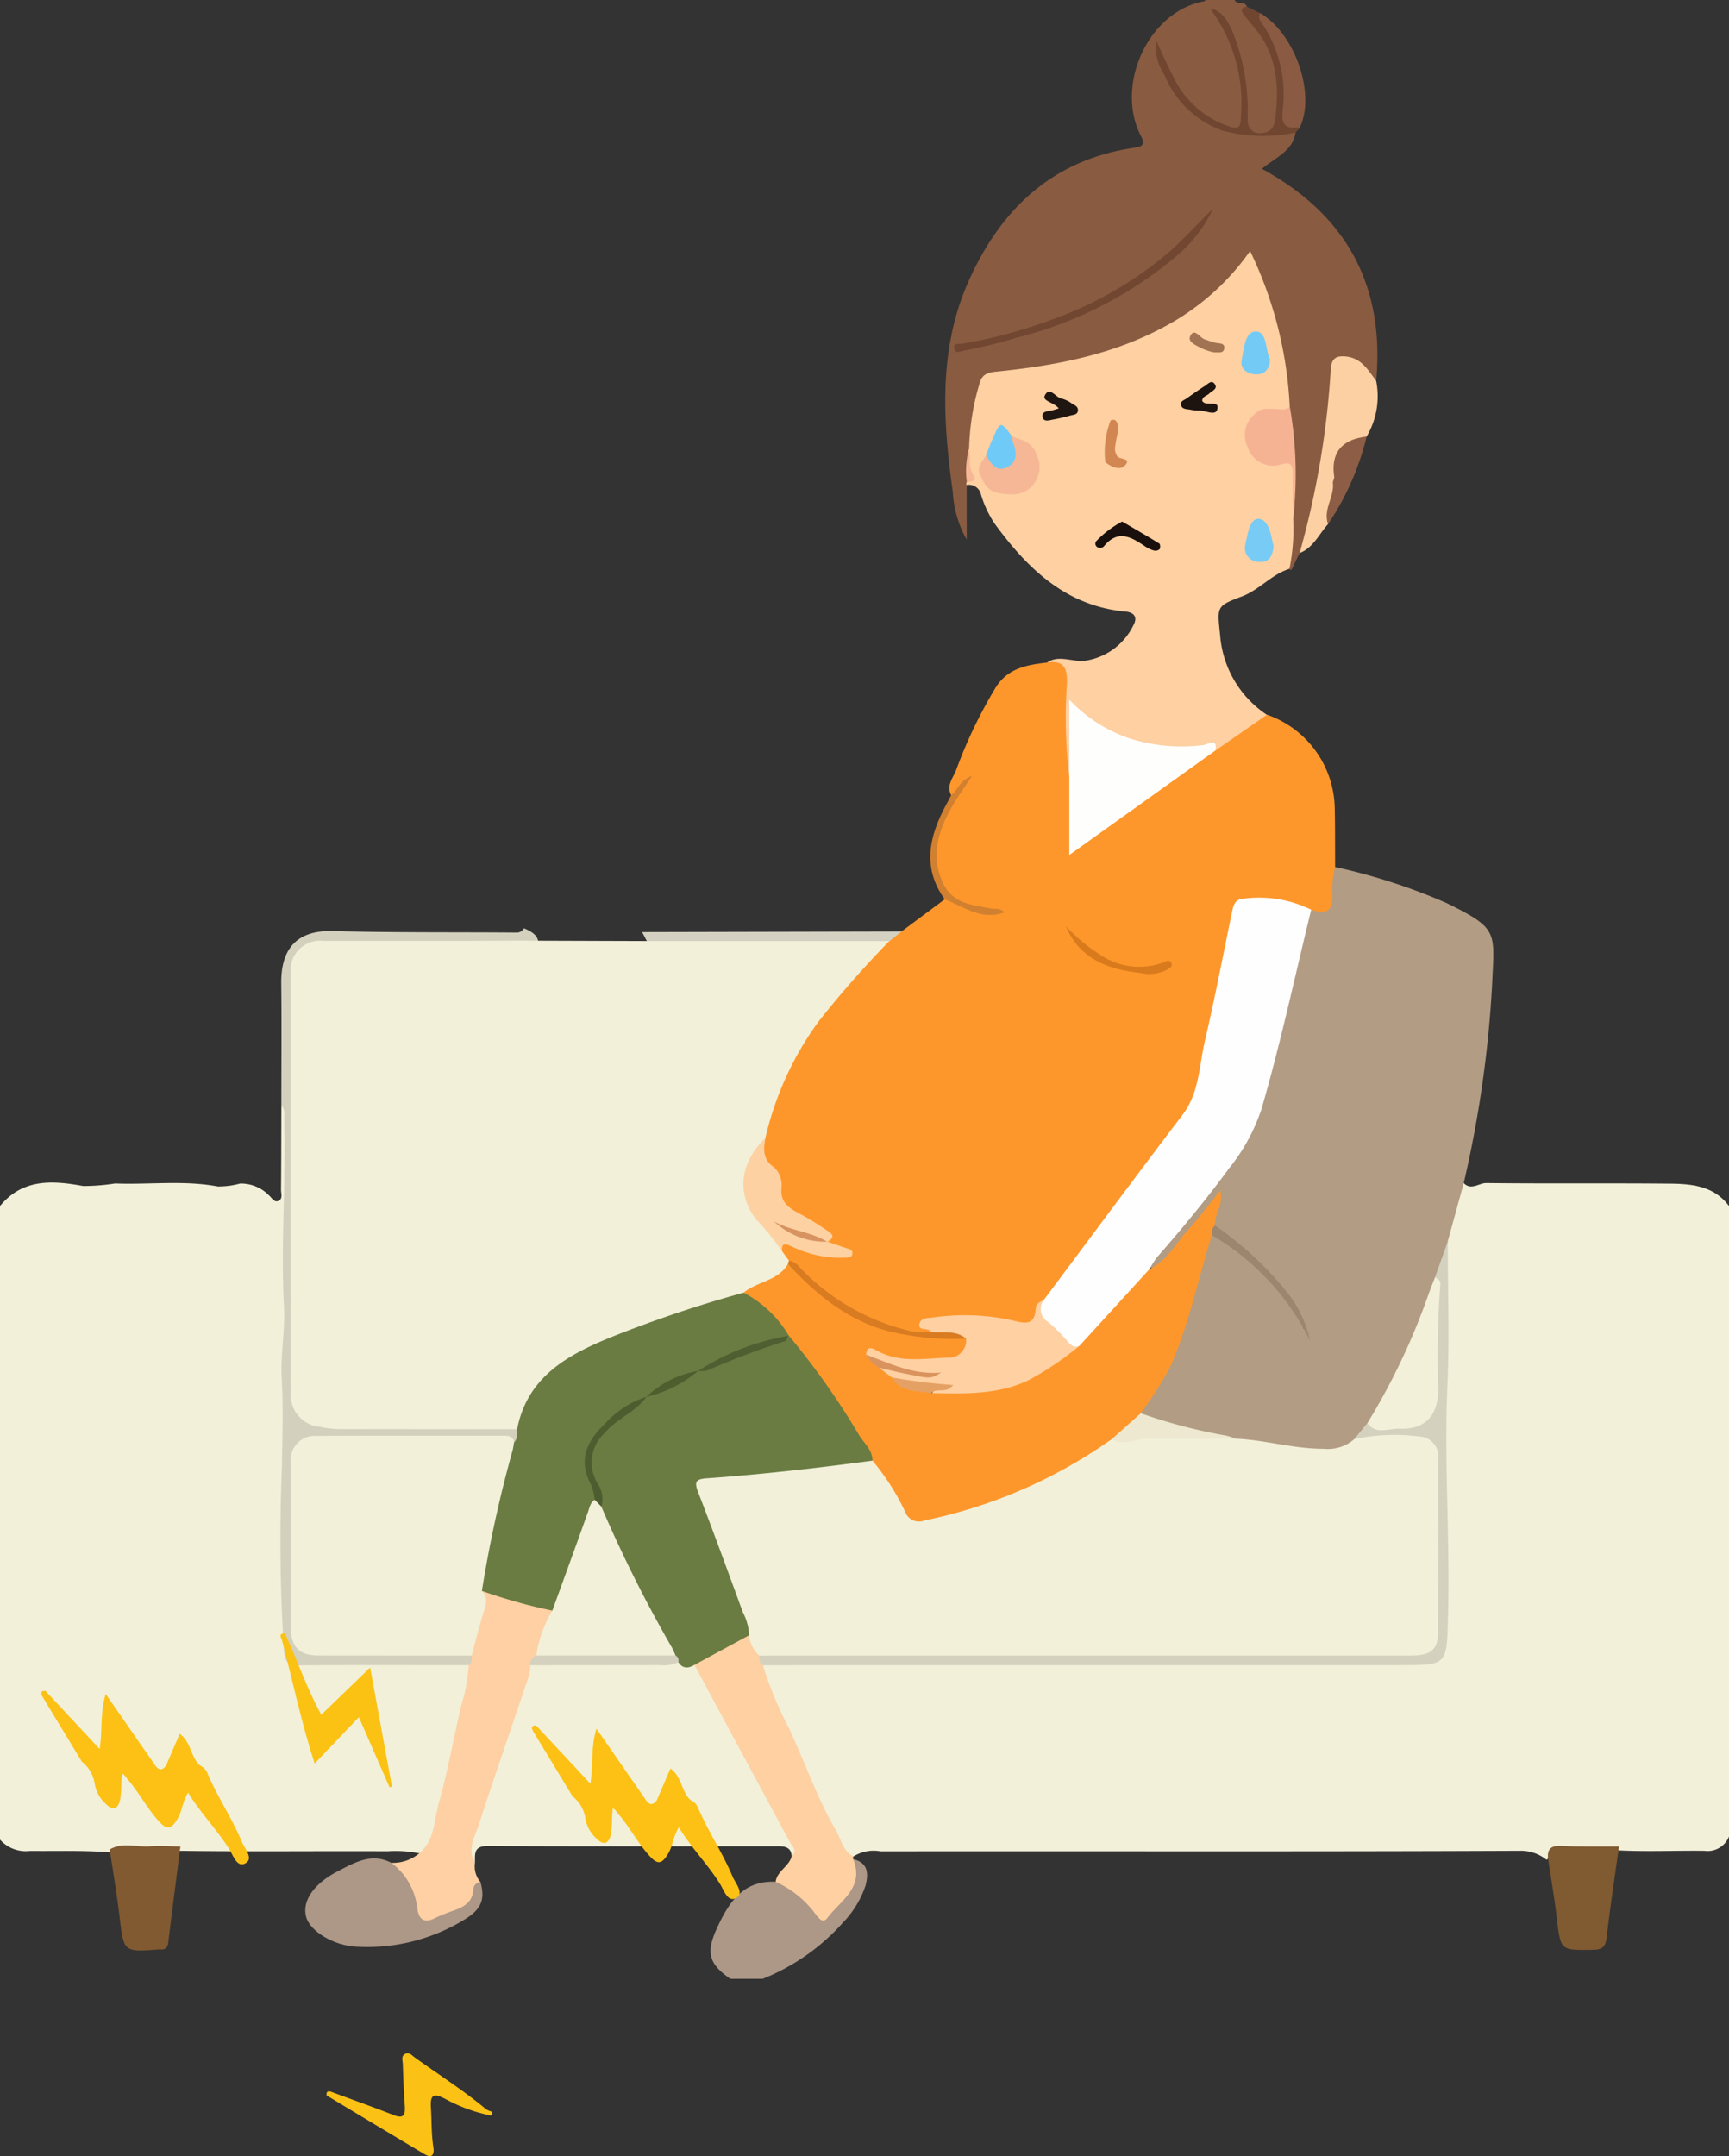 <svg xmlns="http://www.w3.org/2000/svg" width="129.432" height="161.329" viewBox="0 0 129.432 161.329">
  <rect x="0" y="0" width="129.432" height="161.329" fill="#333333" stroke="none"/>
  <g id="Grupo_8138" data-name="Grupo 8138" transform="translate(-987.347 -328.679)">
    <path id="Trazado_18789" data-name="Trazado 18789" d="M1111,439.106c.556.58,1.133-.006,1.7,0,4.59.053,9.182,0,13.772.045,1.635.016,3.284.183,4.388,1.675V488a1.724,1.724,0,0,1-1.841,1.07c-2.17-.026-4.34.076-6.509-.037a30.9,30.9,0,0,1-3.107.037,2.87,2.87,0,0,0-2.2.674,3.038,3.038,0,0,0-1.995-.675c-15.953.071-31.906.021-47.859.041a2.857,2.857,0,0,0-1.868.286c-.634.422-.819-.1-1.081-.5a26.015,26.015,0,0,1-2.288-4.485c-1.063-2.637-2.4-5.148-3.425-7.8-.211-.549-.723-1.178.129-1.673a5.81,5.81,0,0,1,1.8-.114q23.28-.006,46.561,0c1.809,0,2.253-.41,2.265-2.277.026-4.152.006-8.3.013-12.457a8.879,8.879,0,0,0-.286-1.663,4.877,4.877,0,0,1,.071-2.5,5.558,5.558,0,0,0,.216-1.788c0-3.466-.03-6.933.025-10.4a31.615,31.615,0,0,1,.9-3.851C1110.464,439.552,1110.53,439.152,1111,439.106Z" transform="translate(-14.081 -21.903)" fill="#f2f0d9"/>
    <path id="Trazado_18790" data-name="Trazado 18790" d="M987.347,439.395c1.7-2.076,3.944-1.915,6.229-1.5a15.376,15.376,0,0,0,2.384-.19c2.565.1,5.144-.254,7.7.224a6.185,6.185,0,0,0,1.66-.218,2.94,2.94,0,0,1,2.167.888c.206.176.377.527.673.418.39-.142.222-.557.225-.854.019-2.093.019-4.185.025-6.279.78.232.559.907.55,1.409-.05,2.771.022,5.538-.141,8.314-.153,2.623.256,5.28.117,7.916-.205,3.882.07,7.764-.148,11.648-.164,2.928-.035,5.874-.032,8.812,0,3.4.006,3.4,3.393,3.4q4.286,0,8.572,0a3.7,3.7,0,0,1,1.547.162c.633.438.475,1.074.326,1.635-.61,2.281-1.036,4.606-1.622,6.892a44.7,44.7,0,0,1-1.116,4.536c-.219.588-.341,1.286-1.226,1.2a8.963,8.963,0,0,0-2.272-.136c-5.131-.026-10.262.038-15.393-.032-1.8.076-3.6-.079-5.392.118-1.987-.167-3.979-.088-5.969-.111a2.594,2.594,0,0,1-2.257-.847Z" transform="translate(0 -20.471)" fill="#f2f0d9"/>
    <path id="Trazado_18791" data-name="Trazado 18791" d="M1102.141,370.065c-.2.406-.392.813-.592,1.217a.1.1,0,0,1-.095.036c-.03-.012-.047-.057-.069-.088a12.774,12.774,0,0,1-.016-3.845,12.906,12.906,0,0,0,.117-4.072c-.113-1.316-.184-2.637-.3-3.951-.457-3.468-.867-6.948-2.306-10.2-.418-.943-.552-.994-1.193-.233-3.44,4.084-8.036,6.026-13.095,7.121a38.57,38.57,0,0,1-4.65.689,1.671,1.671,0,0,0-1.689,1.651c-.214,1.309-.495,2.607-.594,3.933-.265.748-.029,1.547-.231,2.3a1.6,1.6,0,0,1-.207.336v4.1a8.109,8.109,0,0,1-1.041-3.574c-.756-5.373-1.09-10.755,1.229-15.873,2.416-5.333,6.27-8.975,12.29-9.866.546-.08.945-.165.571-.879-1.969-3.758.516-9.354,4.758-10.1.027,0,.047-.063.069-.1h2.177c.167.418.752.063.913.491-.066.666.51.966.839,1.38a8.688,8.688,0,0,1,1.623,6.842c-.087.7-.331,1.321-1.259,1.336-1.105.017-1.415-.172-1.375-1.276a14.936,14.936,0,0,0-.952-5.9c-.205-.544-.571-.963-.842-1.562a12.764,12.764,0,0,1,1.763,7.522c-.054.9-.363,1.025-1.257.775-2.877-.8-4.065-3.1-5.01-5.357a8.49,8.49,0,0,0,3.553,4.784,7.029,7.029,0,0,0,4.835.907c.574-.095,1.149-.438,1.733-.027-.2,1.414-1.5,1.87-2.514,2.729q9.518,5.195,8.551,15.857c-.726-.062-.92-.818-1.471-1.129-.954-.538-1.411-.4-1.565.685-.349,2.456-.53,4.935-.954,7.383a41.725,41.725,0,0,1-1.135,4.79A2.841,2.841,0,0,1,1102.141,370.065Z" transform="translate(-17.507 0)" fill="#895b41"/>
    <path id="Trazado_18792" data-name="Trazado 18792" d="M1055.184,511.167c-1.6-1.1-1.862-1.95-.991-3.824s1.927-3.555,4.376-3.44c1.238-.027,1.928.834,2.659,1.634.855.936.779.838,1.732.038a4.531,4.531,0,0,0,1.416-3.364c1.146.269,1.147,1.116.924,1.984a7.365,7.365,0,0,1-1.677,2.751,15.987,15.987,0,0,1-6.02,4.221Z" transform="translate(-13.161 -34.42)" fill="#ad9787"/>
    <path id="Trazado_18793" data-name="Trazado 18793" d="M1096.27,394.4a7.555,7.555,0,0,1,5.079,7.071c.029,1.442.018,2.885.026,4.327a5.556,5.556,0,0,1-.067,3.183c-.206,1.019-1.009.347-1.575.262a12.178,12.178,0,0,0-4.254-.76,1.417,1.417,0,0,0-1.623,1.359c-.73,3.875-1.736,7.7-2.395,11.583-.384,2.265-1.763,3.845-3.044,5.524-2.2,2.879-4.386,5.764-6.514,8.693-.688.947-1.475,1.809-2.175,2.742a2.406,2.406,0,0,0-.391.458c-.752,1.431-.757,1.469-2.369,1.162a22.751,22.751,0,0,0-5.058-.258c-.48.016-1.048.022-.753.8a1.285,1.285,0,0,1-1.442.281,16.4,16.4,0,0,1-8.292-4.52,4.938,4.938,0,0,0-1.012-.843,1.693,1.693,0,0,1-.634-.882c-.08-.9.391-.887,1.043-.659a8.555,8.555,0,0,0,3.644.781c-.309-.376-.812-.277-1.085-.59a.618.618,0,0,1-.119-.313c-.2-1.029-1.191-1.247-1.893-1.663-1-.6-1.776-1.191-1.767-2.479a1.791,1.791,0,0,0-.574-1.3,2.109,2.109,0,0,1-.567-2.306,23.822,23.822,0,0,1,5.458-10.746c1.182-1.43,2.521-2.709,3.8-4.042a2.648,2.648,0,0,1,1.2-.641l3.227-2.4c1.139.1,2.076.947,3.137.913-1.475-.3-3.006-.661-3.685-2.425a5.075,5.075,0,0,1-.09-3.172,10.432,10.432,0,0,1,1.847-3.652c-.208.227-.309.584-.724.529-.384-.742.178-1.307.394-1.916a35.387,35.387,0,0,1,2.89-6.041c.891-1.514,2.346-1.786,3.882-1.953,1.653-.219,1.827-.093,1.829,1.542,0,2.2-.1,4.395.042,6.588.313,1.779,0,3.594.22,5.5,3.616-2.294,6.835-4.963,10.34-7.22.973-.628,1.814-1.44,2.836-2A4.4,4.4,0,0,1,1096.27,394.4Z" transform="translate(-14.083 -12.247)" fill="#fe972b"/>
    <path id="Trazado_18794" data-name="Trazado 18794" d="M1085.29,391.42a36.52,36.52,0,0,1-.172-6.971c.033-1.194-.269-1.731-1.5-1.546.966-.651,2,.051,3.034-.169a4.8,4.8,0,0,0,3.457-2.659c.334-.639-.046-.936-.591-.987-4.48-.415-7.358-3.221-9.826-6.6a8.128,8.128,0,0,1-1.013-2.172.922.922,0,0,0-1.074-.7.243.243,0,0,1,.014-.232c.447-.8-.2-1.673.173-2.477a18.3,18.3,0,0,1,.774-4.861c.149-.618.5-.838,1.187-.907,4.423-.44,8.764-1.246,12.728-3.406a18.249,18.249,0,0,0,6.345-5.628,29.943,29.943,0,0,1,2.97,11.679c-.107.669-.648.406-1.009.43-1.261.086-2.058.744-2.021,1.732a1.886,1.886,0,0,0,2.207,1.821c.932-.107,1.243.181,1.168,1.1-.088,1.077.079,2.164-.089,3.243a15,15,0,0,1-.279,3.776c-1.345.419-2.249,1.578-3.574,2.072-1.983.74-1.818.784-1.606,3.008a7.863,7.863,0,0,0,3.49,5.843l-3.857,2.679c-1.386-.175-2.765.131-4.173-.059a10.78,10.78,0,0,1-6.424-3c.033,1.265.034,2.465.015,3.664C1085.639,390.549,1085.728,391.06,1085.29,391.42Z" transform="translate(-17.899 -4.645)" fill="#fed0a2"/>
    <path id="Trazado_18795" data-name="Trazado 18795" d="M1027.635,470.463c-4.23,0-8.459-.019-12.689.01-.8.006-1.068-.191-1.146-1.06a133.043,133.043,0,0,1-.15-13.872c.029-2.16.114-4.306-.014-6.472-.107-1.816.264-3.659.164-5.475-.255-4.659.17-9.311.024-13.965-.01-.353.09-.735-.219-1.026,0-3.056.026-6.113-.007-9.169-.028-2.625,1.213-3.974,3.842-3.9,4.579.121,9.162.072,13.744.11a.6.6,0,0,0,.583-.32c1.119.455,1.352,1.041.681,1.72a5.134,5.134,0,0,0-2.116-.4c-4.27.009-8.538-.006-12.807.009-2.221.007-2.822.6-2.824,2.779q-.011,14.861,0,29.723c0,2.43.709,3.194,3.158,3.243,3.825.076,7.652.013,11.477.029a3.464,3.464,0,0,1,1.887.27c.323.444.4.85-.186,1.146a14.892,14.892,0,0,0-2.763-.184c-3.744.01-7.487-.014-11.23.011-1.885.013-2.339.486-2.346,2.387q-.019,5.555,0,11.11c.007,1.706.457,2.169,2.148,2.185,3.058.028,6.117,0,9.177.013a3.482,3.482,0,0,1,1.773.243C1028.059,469.953,1028.24,470.282,1027.635,470.463Z" transform="translate(-5.196 -17.185)" fill="#d3d0bd"/>
    <path id="Trazado_18796" data-name="Trazado 18796" d="M995.2,493.448a2.6,2.6,0,0,0-.963-1.649l-2.942-4.85c-.137-.248-.182-.452.212-.451l4.064,4.359c.223-1.429.021-2.726.455-4.118l3.7,5.336c.271.408.545.387.822.006l1.013-2.363c.864.6.81,1.741,1.521,2.369a1.054,1.054,0,0,1,.58.64c.749,1.739,1.818,3.317,2.548,5.064.218.52.889,1.245.293,1.6-.64.386-.929-.556-1.213-1.014-.908-1.469-2.136-2.683-3.1-4.262-.429.714-.451,1.389-.779,1.942-.493.832-.8.885-1.441.169-.863-.961-1.458-2.122-2.3-3.1-.126-.147-.214-.336-.422-.431-.091.667-.018,1.343-.157,1.991-.143.672-.564.782-1.028.3A2.555,2.555,0,0,1,995.2,493.448Z" transform="translate(-0.763 -31.303)" fill="#fcc114"/>
    <path id="Trazado_18797" data-name="Trazado 18797" d="M1013.881,481.15c.934,2.035,1.655,4.166,2.714,6.078l3.657-3.534c.562,3.067,1.1,5.987,1.632,8.906l-.178.059-2.3-5.248-3.31,3.47c-1.011-3.122-1.651-6.214-2.451-9.262C1013.5,481.352,1013.453,481.131,1013.881,481.15Z" transform="translate(-5.196 -30.242)" fill="#fbc214"/>
    <path id="Trazado_18798" data-name="Trazado 18798" d="M1047.661,416.338l-.35-.67,19.427-.044-.924.719a3.7,3.7,0,0,1-1.863.382c-4.857,0-9.714,0-14.572-.007A2.349,2.349,0,0,1,1047.661,416.338Z" transform="translate(-11.894 -17.245)" fill="#d4d1c2"/>
    <path id="Trazado_18799" data-name="Trazado 18799" d="M1075.789,402.533c.51-.376.637-1.125,1.554-1.432-.636.986-1.23,1.772-1.683,2.633-.894,1.7-1.386,3.444-.5,5.364.739,1.6,2.2,1.645,3.587,1.926.3.062.643-.085,1.035.285-1.784.649-3.075-.448-4.48-.97-1.719-2.383-1.16-4.733.1-7.073C1075.539,403.023,1075.662,402.777,1075.789,402.533Z" transform="translate(-17.232 -14.365)" fill="#d18030"/>
    <path id="Trazado_18800" data-name="Trazado 18800" d="M1106.607,412.8c1.615.564,1.625-.411,1.563-1.566a8.314,8.314,0,0,1,.226-1.631,44.547,44.547,0,0,1,8.348,2.7c3.895,1.92,3.583,2.1,3.407,6.085a85.666,85.666,0,0,1-2.126,14.867q-.6,2.189-1.2,4.376a9.4,9.4,0,0,1-.686,2.758,66.549,66.549,0,0,1-4,9.25,7.368,7.368,0,0,1-1.105,1.708c-.426.459-.8.968-1.245,1.408-1.227,1.133-2.721.746-4.108.605-1.582-.16-3.159-.434-4.731-.71a49.865,49.865,0,0,1-5.369-1.257c-.639-.168-1.367-.2-1.825-.8-.112-.594.307-.98.6-1.382,1.739-2.377,2.48-5.162,3.308-7.916a16.282,16.282,0,0,1,1.336-4.079c.519-.38.954-.013,1.3.249a19.489,19.489,0,0,1,5.48,5.959,4.826,4.826,0,0,1,.234.68c.054.152.2-.091.073,0-.023.017-.047-.012-.078-.085a15.432,15.432,0,0,0-4.25-5.412,16,16,0,0,1-2.54-2.156c-.16-.669.215-1.24.34-1.869-1.286,1.368-2.283,2.973-3.6,4.311-.389.4-.7,1.055-1.464.637-.077-.6.322-.963.661-1.356,1.6-1.853,3.126-3.769,4.651-5.685a18.4,18.4,0,0,0,3.48-7.333c.889-3.709,1.872-7.4,2.669-11.128C1106.069,413.576,1106.084,413.05,1106.607,412.8Z" transform="translate(-21.104 -16.051)" fill="#b29c84"/>
    <path id="Trazado_18801" data-name="Trazado 18801" d="M1108.705,376.662a64.822,64.822,0,0,0,2.334-13.776c.055-.861.472-1,1.16-.931,1.138.121,1.646,1.026,2.238,1.822a5.907,5.907,0,0,1-.717,4.167c-.166.111-.293.336-.451.377-1.587.409-1.684,1.652-1.717,2.956a15.669,15.669,0,0,1-.716,3.211C1110.157,375.241,1109.74,376.255,1108.705,376.662Z" transform="translate(-24.071 -6.597)" fill="#fdd0a3"/>
    <path id="Trazado_18802" data-name="Trazado 18802" d="M1105.731,338.716a11.672,11.672,0,0,1-5.456-.14,7.38,7.38,0,0,1-4.363-4.18,3.948,3.948,0,0,1-.629-2.591c.53,1.122.885,1.959,1.312,2.759a7.1,7.1,0,0,0,4.3,3.737c.806.237.718-.36.75-.83a11.807,11.807,0,0,0-2.089-7.724c-.067-.1-.119-.205-.184-.322.766.178,1.332.837,1.776,2.085a15.942,15.942,0,0,1,1,6.14c-.043.917.58,1.306,1.411,1.032.536-.176.608-.672.658-1.066.3-2.37.123-4.655-1.458-6.619-.3-.374-.624-.73-.912-1.113-.221-.293-.177-.525.233-.591l1.014.5a10.045,10.045,0,0,1,2.023,6.9c-.064.671-.05,1.3.89,1.353.149.008.1.263-.01.4Z" transform="translate(-21.402 -0.122)" fill="#704631"/>
    <path id="Trazado_18803" data-name="Trazado 18803" d="M1107.914,338.563l-.025-.113c-1.5.232-1.234-.847-1.161-1.658a9.478,9.478,0,0,0-1.594-6.133c-.164-.253-.316-.459-.124-.749C1107.655,331.455,1109.219,336.115,1107.914,338.563Z" transform="translate(-23.32 -0.244)" fill="#8a5b42"/>
    <path id="Trazado_18804" data-name="Trazado 18804" d="M1111.339,375.973c-.395-1.082.474-2.019.359-3.072-.016-.149.119-.316.1-.463-.273-1.881.636-2.8,2.427-3.009A20.138,20.138,0,0,1,1111.339,375.973Z" transform="translate(-24.573 -8.083)" fill="#8d5e45"/>
    <path id="Trazado_18805" data-name="Trazado 18805" d="M1064.058,498.056c.862,2.123-.938,3.094-1.934,4.4-.322.422-.6.071-.847-.236a7.555,7.555,0,0,0-3.025-2.467c.115-.824,1.021-1.154,1.208-1.933a.39.39,0,0,0,.014-.544c-2.775-3.929-4.535-8.429-7.039-12.511a2.262,2.262,0,0,1-.334-1.27,7.9,7.9,0,0,1,4.172-2.229,5.656,5.656,0,0,1,.905,1.457,1.488,1.488,0,0,1,.123.827,27.859,27.859,0,0,0,1.942,4.693c1.2,2.549,2.107,5.236,3.531,7.673.382.654.509,1.511,1.271,1.923A.972.972,0,0,1,1064.058,498.056Z" transform="translate(-12.843 -30.265)" fill="#fed0a2"/>
    <path id="Trazado_18806" data-name="Trazado 18806" d="M1058.521,476.267c-.294-.164-.253-.451-.262-.719.653-.58,1.455-.386,2.2-.386q22.559-.018,45.116-.009c3.055,0,3.11-.054,3.11-3.116,0-3.427.016-6.854-.006-10.281-.013-1.894-.4-2.214-2.286-2.3-1.2-.051-2.407.261-3.591-.12l.968-1.186a12.061,12.061,0,0,0,2.521.09,2.315,2.315,0,0,0,2.419-2.455c.056-1.77.05-3.543,0-5.313-.029-1.085.18-2.154.128-3.236l.952-2.674c0,3.586.135,7.178-.025,10.757-.257,5.766.205,11.522.046,17.285-.1,3.65-.017,3.655-3.545,3.656Z" transform="translate(-14.065 -22.986)" fill="#d4d1bf"/>
    <path id="Trazado_18807" data-name="Trazado 18807" d="M1137.216,501.013c-.313,2.256-.663,4.507-.919,6.769-.079.7-.287.954-1.011.966-2.47.042-2.446.066-2.732-2.416-.169-1.461-.428-2.912-.646-4.367-.093-.766.21-1.034,1.006-.992C1134.344,501.046,1135.781,501.006,1137.216,501.013Z" transform="translate(-28.67 -34.173)" fill="#805a31"/>
    <path id="Trazado_18808" data-name="Trazado 18808" d="M1029.687,482.7c.27-.181.216-.46.22-.722a3.335,3.335,0,0,1,.224-1.761,13.822,13.822,0,0,0,.543-3.151c.972-.24,1.76.364,2.63.585a12,12,0,0,1,2.611.828c.337.851-.421,1.452-.522,2.212a6.977,6.977,0,0,1-.441,1.218,2.576,2.576,0,0,0-.358,1.006c-.719,2.75-1.792,5.385-2.614,8.1a44.47,44.47,0,0,1-1.88,5.293,1.263,1.263,0,0,0,.055,1.152,1.8,1.8,0,0,0,.406,1.464c-.27,2.079-1.955,2.524-3.553,3.052-.558.184-1.145.057-1.285-.537a14.345,14.345,0,0,0-1.833-3.953,3.044,3.044,0,0,0,2.15-.762c1.125-.988,1.049-2.464,1.409-3.726.678-2.377,1.095-4.828,1.662-7.237A13.2,13.2,0,0,0,1029.687,482.7Z" transform="translate(-7.248 -29.421)" fill="#fed0a3"/>
    <path id="Trazado_18809" data-name="Trazado 18809" d="M1002.884,501.005c-.3,2.387-.619,4.771-.905,7.16-.049.408-.208.578-.6.547a.756.756,0,0,0-.12,0c-2.639.2-2.614.2-2.932-2.467-.2-1.676-.486-3.343-.733-5.014.965-.57,2.012-.156,3.018-.238C1001.363,500.933,1002.126,501,1002.884,501.005Z" transform="translate(-2.032 -34.165)" fill="#815a31"/>
    <path id="Trazado_18810" data-name="Trazado 18810" d="M1107.209,374.99c-.015-1.12-.04-2.239-.041-3.359,0-.6-.119-.886-.842-.675a1.981,1.981,0,0,1-2.515-1.259,2.033,2.033,0,0,1,.6-2.564c.373-.394.761-.315,1.186-.334.454-.02.934.19,1.36-.13A29.422,29.422,0,0,1,1107.209,374.99Z" transform="translate(-23.052 -7.535)" fill="#f6b393"/>
    <path id="Trazado_18811" data-name="Trazado 18811" d="M1095.833,348.154a10.6,10.6,0,0,1-2.859,3.644,29.783,29.783,0,0,1-11.744,5.989,41.7,41.7,0,0,1-4.069,1c-.276.046-.61.239-.709-.142-.123-.473.367-.348.572-.382a37.07,37.07,0,0,0,7.164-1.969,27.709,27.709,0,0,0,8.265-4.828C1093.66,350.433,1094.682,349.238,1095.833,348.154Z" transform="translate(-17.67 -3.863)" fill="#724731"/>
    <path id="Trazado_18812" data-name="Trazado 18812" d="M1077.794,370.565c.125.672-.1,1.37.345,2.035.29.435-.24.4-.519.442A6,6,0,0,1,1077.794,370.565Z" transform="translate(-17.897 -8.308)" fill="#f6b796"/>
    <path id="Trazado_18813" data-name="Trazado 18813" d="M1031.639,498.775c-.606-.979-.025-1.883.258-2.751,1.229-3.774,2.536-7.523,3.8-11.285a3.21,3.21,0,0,0,.076-.718,2.128,2.128,0,0,1,1.6-.363c3.014-.014,6.029.018,9.041-.018a6.123,6.123,0,0,1,1.647.352q3.576,6.639,7.156,13.275c.181.335.6.615.127,1.021-.053-.655-.5-.727-1.031-.726-7.244,0-14.488.02-21.73-.018C1031.562,497.537,1031.622,498.109,1031.639,498.775Z" transform="translate(-8.732 -30.736)" fill="#f2f0d9"/>
    <path id="Trazado_18814" data-name="Trazado 18814" d="M1022.3,502.471a4.954,4.954,0,0,1,1.942,3.436c.137.845.533,1.1,1.328.7a11.559,11.559,0,0,1,1.332-.537c.784-.277,1.471-.612,1.539-1.6a.566.566,0,0,1,.53-.562c.379,1.357.05,2.1-1.381,2.921a13.908,13.908,0,0,1-7.983,1.913c-1.7-.11-3.438-1.178-3.7-2.273-.279-1.178.6-2.448,2.414-3.384C1019.565,502.446,1020.821,501.706,1022.3,502.471Z" transform="translate(-5.655 -34.407)" fill="#ad9787"/>
    <path id="Trazado_18815" data-name="Trazado 18815" d="M1041.154,416.508l18.153,0a75.894,75.894,0,0,0-5.318,6.048,23.972,23.972,0,0,0-3.961,8.688c-.146.372-.368.7-.547,1.061-1.249,2.471-1.1,3.725.827,5.689a4.451,4.451,0,0,1,.972,1.726l.513.7a.441.441,0,0,1,.074.344c-.325.89-1.118,1.2-1.9,1.536-.553.237-1.073.542-1.626.779-4.08,1.383-8.248,2.511-12.117,4.491a7.129,7.129,0,0,0-4.085,4.491c-.1.367-.075.936-.7.974q-6.468,0-12.936-.01a7.727,7.727,0,0,1-1.793-.164,2.387,2.387,0,0,1-2.2-2.645c-.021-2.579-.006-5.158-.006-7.738q0-11.728,0-23.456A2.217,2.217,0,0,1,1017,416.5c4.8-.008,9.591.015,14.387-.024" transform="translate(-5.386 -17.415)" fill="#f2f0d9"/>
    <path id="Trazado_18816" data-name="Trazado 18816" d="M1104.721,413.379c-1.227,4.986-2.29,10.013-3.732,14.947a14.218,14.218,0,0,1-2.414,4.4c-1.689,2.3-3.5,4.493-5.382,6.64a6.818,6.818,0,0,0-.574.9c-.1,1.04-1.051,1.465-1.62,2.146a23.777,23.777,0,0,1-3.526,3.758c-.547.262-.92-.051-1.278-.394-.494-.473-.947-.992-1.461-1.441a1.028,1.028,0,0,1-.054-1.726c3.462-4.626,6.9-9.274,10.4-13.868,1.279-1.675,1.244-3.688,1.687-5.571.762-3.239,1.375-6.513,2.059-9.771.086-.408.258-.8.745-.835A8.858,8.858,0,0,1,1104.721,413.379Z" transform="translate(-19.218 -16.629)" fill="#fefefe"/>
    <path id="Trazado_18817" data-name="Trazado 18817" d="M1087.2,399.727v-5.745a11.05,11.05,0,0,0,4.436,2.88,12.853,12.853,0,0,0,5.672.51c.271-.041,1-.591.832.414l-10.939,7.82Z" transform="translate(-19.805 -12.953)" fill="#fefefd"/>
    <path id="Trazado_18818" data-name="Trazado 18818" d="M1081.488,450.062a1.1,1.1,0,0,0,.338,1.6,13.373,13.373,0,0,1,1.535,1.537c.24.257.469.433.826.254.18.334-.018.543-.27.689-1.01.587-1.88,1.393-2.9,1.942a12.294,12.294,0,0,1-7.929,1.035c.279-.539.279-.539,1.064-.445a21.83,21.83,0,0,1-3.991-.6c-.445-.227-1.023-.329-.976-1.024.3-.233.6-.114.9.022a10.15,10.15,0,0,0,3.158.581c.015,0,.022.071.032.108l.031-.134a9.882,9.882,0,0,1-5.159-1.454c-.07-.991.638-.8,1.1-.6a9.955,9.955,0,0,0,4.583.455c.593-.021,1.235-.047,1.34-.856-.515-.792-1.566-.089-2.118-.763-.18-.365-.967.006-.849-.6.087-.455.669-.429,1.025-.474a16.638,16.638,0,0,1,5.849.2c.923.212,1.763.523,1.833-.92C1080.916,450.358,1081.191,450.138,1081.488,450.062Z" transform="translate(-16.025 -24.076)" fill="#fed0a2"/>
    <path id="Trazado_18819" data-name="Trazado 18819" d="M1059.664,443.379a17.756,17.756,0,0,0-1.953-2.391c-1.461-1.937-1.219-4.229.7-6.085-.126.833-.236,1.583.667,2.2a1.868,1.868,0,0,1,.544,1.539c-.109.98.462,1.45,1.228,1.853a21.383,21.383,0,0,1,2.057,1.244c.322.218.911.5.148.93a25.073,25.073,0,0,1-3.185-1.021,17.2,17.2,0,0,0,3.192,1.008c.483.167.964.34,1.449.5.191.062.415.089.419.342,0,.341-.273.332-.507.352a8.287,8.287,0,0,1-4.056-.844C1059.912,442.8,1059.611,442.711,1059.664,443.379Z" transform="translate(-13.77 -21.069)" fill="#fdd1a2"/>
    <path id="Trazado_18820" data-name="Trazado 18820" d="M1071.614,451.676c.894.121,1.869-.173,2.651.518a1.623,1.623,0,0,1-1.13.309,15.311,15.311,0,0,1-11.71-4.867,1.257,1.257,0,0,1-.5-1.039l.075-.253a1.3,1.3,0,0,1,.8.495,16.648,16.648,0,0,0,8.373,4.794A6.128,6.128,0,0,0,1071.614,451.676Z" transform="translate(-14.593 -23.339)" fill="#d87b21"/>
    <path id="Trazado_18821" data-name="Trazado 18821" d="M1086.877,415.137a13.784,13.784,0,0,0,2.737,2.234,5.192,5.192,0,0,0,4.576.466c.222-.1.471-.239.6.081.087.227-.14.345-.307.456a2.886,2.886,0,0,1-2,.264C1090.069,418.372,1087.925,417.617,1086.877,415.137Z" transform="translate(-19.741 -17.149)" fill="#d97b1d"/>
    <path id="Trazado_18822" data-name="Trazado 18822" d="M1081.237,369.414c.746.283,1.5.37,1.851,1.4a2.031,2.031,0,0,1-.191,2.105c-.711.979-1.7.9-2.714.725-.778-.133-1.078-.8-1.358-1.393-.255-.548.2-.98.462-1.423,1.676.864,1.675.864,1.768-1.13A.35.35,0,0,1,1081.237,369.414Z" transform="translate(-18.129 -8.08)" fill="#f6b796"/>
    <path id="Trazado_18823" data-name="Trazado 18823" d="M1105.74,379.133c-.06.774-.356,1.241-1.036,1.193a1.049,1.049,0,0,1-1.081-1.283c.169-.731.338-2.008,1.023-1.934C1105.439,377.194,1105.548,378.423,1105.74,379.133Z" transform="translate(-23.057 -9.605)" fill="#77cbf4"/>
    <path id="Trazado_18824" data-name="Trazado 18824" d="M1105.416,361.706c-.026.82-.5,1.158-1.094,1.124-.557-.031-1.171-.378-1.032-1.055.168-.816.229-2.169,1.07-2.152C1105.227,359.641,1105.046,361.052,1105.416,361.706Z" transform="translate(-22.993 -6.138)" fill="#72caf5"/>
    <path id="Trazado_18825" data-name="Trazado 18825" d="M1081.369,369.2a2.254,2.254,0,0,0,.077.466c.288.739.344,1.481-.474,1.856s-1.191-.333-1.555-.91c.165-.409.32-.822.5-1.226C1080.5,368.047,1080.506,368.048,1081.369,369.2Z" transform="translate(-18.262 -7.87)" fill="#6fcaf8"/>
    <path id="Trazado_18826" data-name="Trazado 18826" d="M1091.639,377.359c.94.55,1.87,1.085,2.782,1.647.073.046.086.329.018.424a.473.473,0,0,1-.414.1,2.212,2.212,0,0,1-.649-.3c-1.025-.694-2.036-1.314-3.089-.035a.39.39,0,0,1-.541.055.3.3,0,0,1-.042-.431A7.725,7.725,0,0,1,1091.639,377.359Z" transform="translate(-20.287 -9.656)" fill="#19100d"/>
    <path id="Trazado_18827" data-name="Trazado 18827" d="M1091.5,368.689c-.065.332-.16.719-.209,1.111a1.011,1.011,0,0,0,.151.794c.19.255,1.09.119.57.687-.361.4-1.04.109-1.469-.261a6.661,6.661,0,0,1,.39-3.1.361.361,0,0,1,.312-.044C1091.547,368.043,1091.457,368.357,1091.5,368.689Z" transform="translate(-20.454 -7.77)" fill="#d28651"/>
    <path id="Trazado_18828" data-name="Trazado 18828" d="M1099.218,365.748c.274.47,1.308-.123,1.131.625-.129.544-.909.063-1.4.1a3.747,3.747,0,0,1-.716-.083c-.239-.027-.514-.037-.594-.306-.093-.31.213-.383.4-.513.459-.322.915-.649,1.389-.948.211-.133.478-.468.709-.16.293.391-.183.521-.386.729C1099.574,365.38,1099.221,365.4,1099.218,365.748Z" transform="translate(-21.874 -7.073)" fill="#1d1410"/>
    <path id="Trazado_18829" data-name="Trazado 18829" d="M1085.914,366.491c-.379-.486-1.287-.532-1.028-1,.374-.678.821.235,1.29.276a2.236,2.236,0,0,1,.745.375c.21.114.459.223.428.513-.032.314-.333.305-.552.364-.425.114-.852.221-1.285.3-.3.054-.738.224-.811-.205-.07-.412.383-.41.689-.47C1085.54,366.609,1085.683,366.557,1085.914,366.491Z" transform="translate(-19.309 -7.251)" fill="#201611"/>
    <path id="Trazado_18830" data-name="Trazado 18830" d="M1100.263,361.207a4.6,4.6,0,0,1-.916-.3c-.4-.226-1.125-.473-.842-.971.321-.566.7.19,1.075.3.268.082.529.192.8.253s.67,0,.65.37C1101.006,361.332,1100.569,361.179,1100.263,361.207Z" transform="translate(-22.035 -6.159)" fill="#a27352"/>
    <path id="Trazado_18831" data-name="Trazado 18831" d="M1028.809,474.3c.547.567.26,1.153.075,1.763-.309,1.016-.563,2.048-.839,3.074q-5.731,0-11.462-.006c-1.419,0-2.072-.637-2.073-2.023q-.008-6.213,0-12.427a1.785,1.785,0,0,1,1.9-1.98c4.665-.027,9.331-.01,14-.014.385,0,.736.02.809.505a.9.9,0,0,1,.142.905c-.861,3.243-1.514,6.533-2.314,9.79A1.253,1.253,0,0,1,1028.809,474.3Z" transform="translate(-5.387 -26.579)" fill="#f2f0d9"/>
    <path id="Trazado_18832" data-name="Trazado 18832" d="M1032.348,471.651a93.939,93.939,0,0,1,2.3-10.523c.046-.193.072-.391.107-.587.285-.281.2-.649.229-.989.764-3.908,3.749-5.55,7.031-6.885a94.554,94.554,0,0,1,9.92-3.331c1.79.309,2.736,1.566,3.453,3.078a.452.452,0,0,1-.2.278,38.9,38.9,0,0,0-6.388,2.563,2.233,2.233,0,0,1-.309.141,10.923,10.923,0,0,0-3.659,1.851,2.853,2.853,0,0,1-.3.166,9.332,9.332,0,0,0-3.606,2.935,2.691,2.691,0,0,0-.343,2.731,2.939,2.939,0,0,1,.358,1.86c-.885,2.286-1.667,4.61-2.519,6.909-.176.475-.221,1.045-.8,1.278A39.47,39.47,0,0,1,1032.348,471.651Z" transform="translate(-8.926 -23.932)" fill="#6a7c42"/>
    <path id="Trazado_18833" data-name="Trazado 18833" d="M1101.566,462.9a14.84,14.84,0,0,1,4.913-.186,1.449,1.449,0,0,1,1.355,1.58c0,4.388.019,8.777-.013,13.166-.009,1.223-.582,1.637-2,1.637h-46.987c-.6,0-1.208.006-1.812.01a2.318,2.318,0,0,1-.769-1.523,7.712,7.712,0,0,1-1.223-2.73c-1-2.508-1.841-5.077-2.8-7.6-.456-1.2-.138-1.693,1.1-1.78,3.7-.262,7.379-.675,11.052-1.17a3,3,0,0,1,.962.008c1.078.357,1.417,1.381,1.931,2.217,1.482,2.4,1.448,2.369,4.213,1.592a34.463,34.463,0,0,0,11.154-5.086,1.867,1.867,0,0,1,.88-.381,20.521,20.521,0,0,0,3.97-.123,43.953,43.953,0,0,1,5.143.338c2.226.093,4.384.766,6.628.76A3.008,3.008,0,0,0,1101.566,462.9Z" transform="translate(-12.83 -26.544)" fill="#f2f0d9"/>
    <path id="Trazado_18834" data-name="Trazado 18834" d="M1084.363,458.393a37.2,37.2,0,0,1-14.045,6.1,1.088,1.088,0,0,1-1.433-.64,17.732,17.732,0,0,0-2.454-3.838c-1.857-2.568-3.465-5.306-5.341-7.862-.347-.473-.864-.863-.936-1.513a8.48,8.48,0,0,0-3.372-3.193c1.025-.844,2.578-.869,3.322-2.147,2.3,2.5,4.912,4.567,8.337,5.209a21.168,21.168,0,0,0,5,.387,1.3,1.3,0,0,1-1.436,1.416c-1.748.059-3.527.4-5.192-.5-.318-.172-.79-.482-.855.277.323.322.851.442.964.973l.956.726c.858.709,2.078.508,2.954,1.173,2.453.052,4.927.132,7.215-.93a22.565,22.565,0,0,0,3.886-2.615l5.24-5.735c1.331-.622,1.967-1.938,2.9-2.95.83-.9,1.557-1.89,2.394-2.92.276,1.047-.462,1.756-.4,2.609-.15.216.054.547-.232.721-1.03,3.319-1.725,6.741-3.148,9.941a29.659,29.659,0,0,1-2.177,3.385A3.839,3.839,0,0,1,1084.363,458.393Z" transform="translate(-13.772 -22.043)" fill="#fe972b"/>
    <path id="Trazado_18835" data-name="Trazado 18835" d="M1120.1,447.9c.232.108.431.267.394.542a72.17,72.17,0,0,0-.154,7.932c-.048,1.9-1,2.932-2.907,2.854-.8-.033-1.743.49-2.4-.415a50.114,50.114,0,0,0,4.589-9.678C1119.773,448.724,1119.937,448.313,1120.1,447.9Z" transform="translate(-25.325 -23.647)" fill="#f2f0d8"/>
    <path id="Trazado_18836" data-name="Trazado 18836" d="M1091.187,462.514l2.155-1.924a39.451,39.451,0,0,0,6.4,1.673,3.617,3.617,0,0,1,.657.224c-2.22.006-4.44.026-6.661.014C1092.888,462.5,1092.039,463.081,1091.187,462.514Z" transform="translate(-20.596 -26.164)" fill="#ede8cf"/>
    <path id="Trazado_18837" data-name="Trazado 18837" d="M1100.516,443.789a.717.717,0,0,1,.232-.721,25.432,25.432,0,0,1,5.426,5.033,8.785,8.785,0,0,1,1.686,3.575A18.885,18.885,0,0,0,1100.516,443.789Z" transform="translate(-22.445 -22.689)" fill="#9c866f"/>
    <path id="Trazado_18838" data-name="Trazado 18838" d="M1057.268,453.321a57.136,57.136,0,0,1,5.3,7.505c.379.588.976,1.079.98,1.869-4.129.555-8.267,1.029-12.422,1.322-.8.056-.932.262-.637,1.023,1.157,2.986,2.252,6,3.354,9a4.233,4.233,0,0,1,.473,1.717l-4.092,2.217c-.46.275-.88.308-1.21-.2a1.949,1.949,0,0,1-.451-.529c-1.857-3.184-3.521-6.469-5.079-9.807a4.351,4.351,0,0,1-.412-1.253,3.875,3.875,0,0,0-.265-1.528c-1.222-2.269-.39-3.478,1.645-5.235a20.774,20.774,0,0,1,2.173-1.507l0,0c1.325-.58,2.527-1.406,3.877-1.94l-.006,0c2.2-.988,4.484-1.768,6.737-2.627Z" transform="translate(-10.886 -24.722)" fill="#6a7c42"/>
    <path id="Trazado_18839" data-name="Trazado 18839" d="M1042.3,469.183a100.1,100.1,0,0,0,5.311,10.594c.092.173.16.36.24.54a1.659,1.659,0,0,1-1.352.361q-3.859.008-7.717,0a1.659,1.659,0,0,1-1.352-.362,9,9,0,0,1,1.2-3.353c.89-2.454,1.787-4.906,2.662-7.366.121-.342.172-.7.5-.924C1042.179,468.637,1042.338,468.815,1042.3,469.183Z" transform="translate(-9.935 -27.766)" fill="#f2f0d9"/>
    <path id="Trazado_18840" data-name="Trazado 18840" d="M1037.322,483.2l10.42,0a.42.42,0,0,1,.2.5,2.528,2.528,0,0,1-1.41.221l-9.669.009A.7.7,0,0,1,1037.322,483.2Z" transform="translate(-9.822 -30.648)" fill="#d4d1be"/>
    <path id="Trazado_18841" data-name="Trazado 18841" d="M1029.946,524.948a12.091,12.091,0,0,1-3.214-1.2c-.75-.382-1.151-.452-1.08.628.064.995.03,2,.185,2.989.072.464-.043.88-.647.522-2.454-1.457-4.9-2.93-7.343-4.4-.031-.228.04-.353.3-.287,1.57.581,3.15,1.14,4.709,1.753.8.315.884-.049.84-.7-.071-1.038-.115-2.079-.146-3.118-.008-.257-.155-.594.176-.757.313-.154.511.118.734.277,1.78,1.279,3.637,2.453,5.324,3.863a1.6,1.6,0,0,0,.436.181C1030.255,524.922,1030.207,525.051,1029.946,524.948Z" transform="translate(-6.048 -38.014)" fill="#fbc114"/>
    <path id="Trazado_18842" data-name="Trazado 18842" d="M1073.581,458.423c-1.06-.2-2.277-.008-2.954-1.173a44.754,44.754,0,0,0,4.6.564C1074.655,458.514,1073.971,457.984,1073.581,458.423Z" transform="translate(-16.518 -25.502)" fill="#e5a164"/>
    <path id="Trazado_18843" data-name="Trazado 18843" d="M1069.2,456.1a2.4,2.4,0,0,1-.964-.973c1.812.671,3.573,1.535,5.613,1.332-.769.459-.771.468-2.326.16C1070.74,456.468,1069.97,456.277,1069.2,456.1Z" transform="translate(-16.043 -25.081)" fill="#d9935e"/>
    <path id="Trazado_18844" data-name="Trazado 18844" d="M1063.629,444.2a5.6,5.6,0,0,1-4.011-1.523c1.255.716,2.77.764,4,1.536Z" transform="translate(-14.335 -22.61)" fill="#d79360"/>
    <path id="Trazado_18845" data-name="Trazado 18845" d="M1043.2,467.277l-.5-.511a4.739,4.739,0,0,0-.286-1.148c-.967-1.8-.331-3.227,1-4.492a7.1,7.1,0,0,1,3.155-2.069c-.823,1.162-2.231,1.628-3.144,2.727a2.983,2.983,0,0,0-.539,3.716A2.115,2.115,0,0,1,1043.2,467.277Z" transform="translate(-10.829 -25.86)" fill="#4e5d2f"/>
    <path id="Trazado_18846" data-name="Trazado 18846" d="M1059.266,453.369c-.067.134-.108.358-.205.387a59.626,59.626,0,0,0-5.817,2.194,2.253,2.253,0,0,1-.715.046A17.968,17.968,0,0,1,1059.266,453.369Z" transform="translate(-12.929 -24.732)" fill="#505f31"/>
    <path id="Trazado_18847" data-name="Trazado 18847" d="M1051.578,456.64a9.136,9.136,0,0,1-3.877,1.94A7.433,7.433,0,0,1,1051.578,456.64Z" transform="translate(-11.971 -25.381)" fill="#4e5e2e"/>
    <path id="Trazado_18848" data-name="Trazado 18848" d="M1041.024,496.685a2.6,2.6,0,0,0-.963-1.649l-2.941-4.85c-.137-.248-.183-.452.212-.451l4.065,4.359c.223-1.429.02-2.726.454-4.118l3.7,5.336c.271.409.545.387.823.006l1.012-2.362c.865.6.811,1.741,1.521,2.369a1.059,1.059,0,0,1,.58.64c.749,1.739,1.818,3.318,2.548,5.064.217.52.889,1.245.293,1.6-.641.386-.929-.555-1.213-1.014-.908-1.469-2.136-2.682-3.1-4.262-.429.714-.452,1.389-.779,1.942-.493.832-.8.885-1.441.169-.863-.961-1.458-2.122-2.3-3.1-.127-.147-.214-.336-.422-.431-.092.667-.018,1.343-.157,1.992-.143.671-.564.782-1.028.3A2.552,2.552,0,0,1,1041.024,496.685Z" transform="translate(-9.853 -31.945)" fill="#fcc114"/>
  </g>
</svg>
